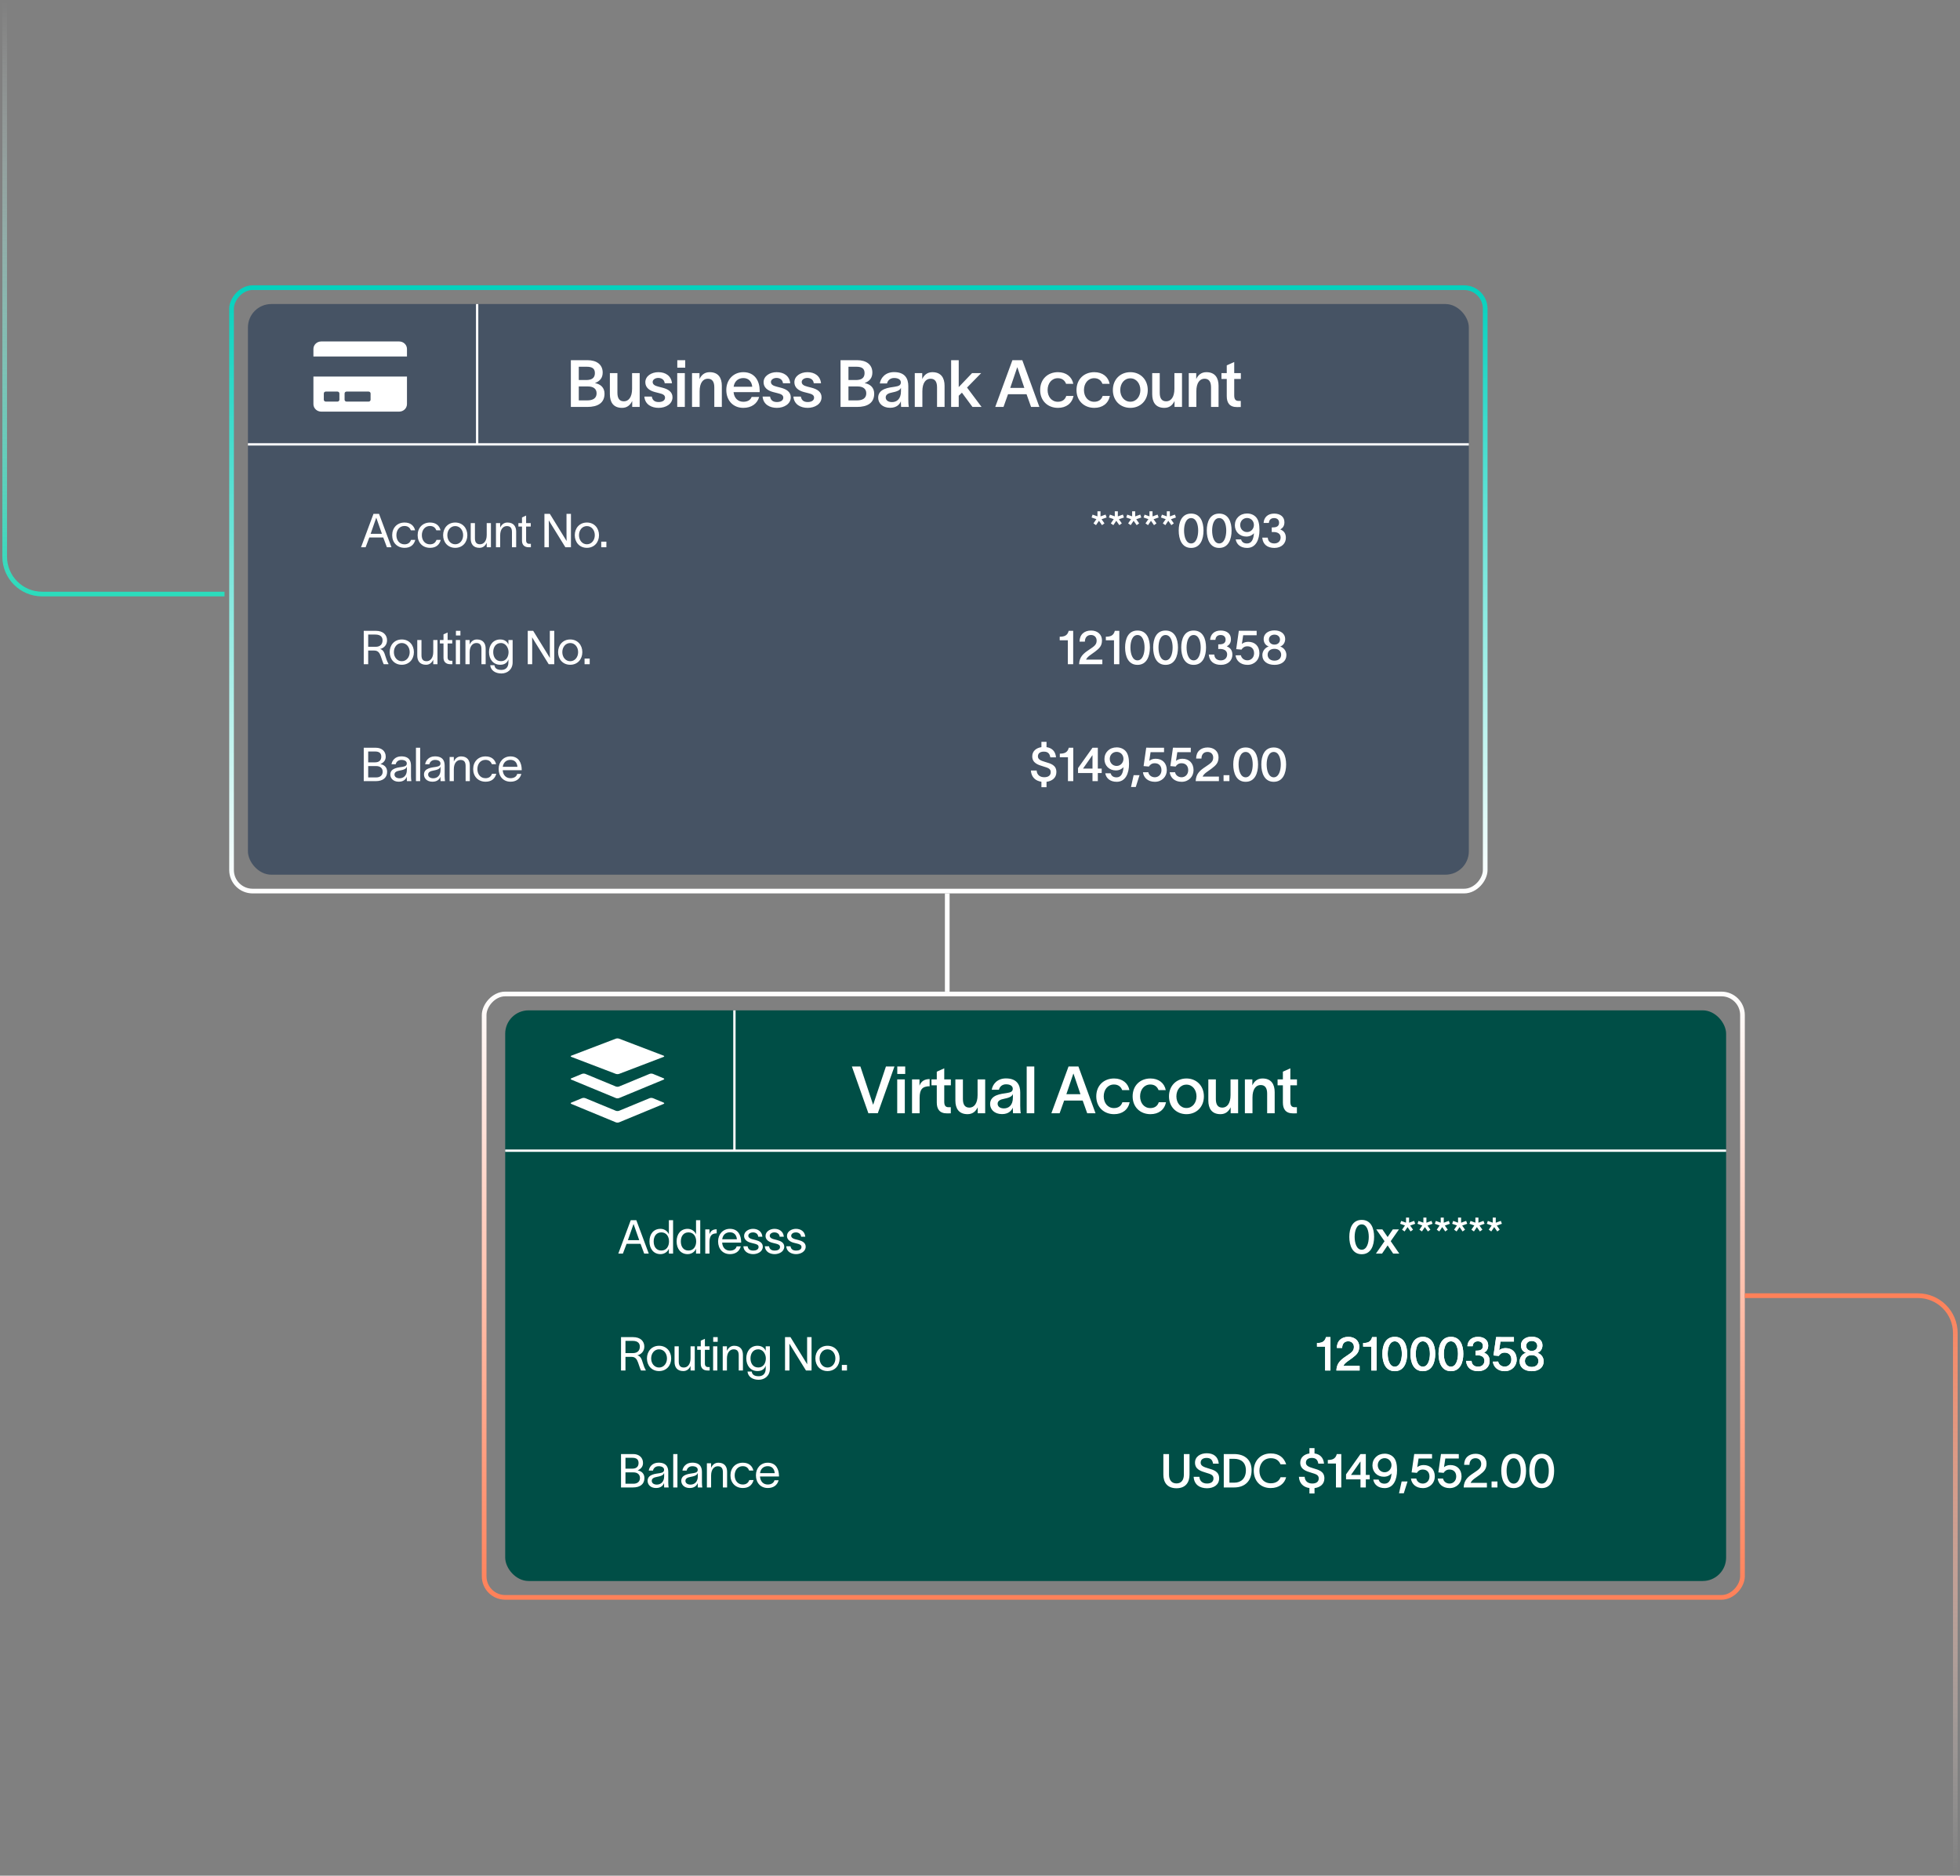 <svg width="419" height="401" viewBox="0 0 419 401" fill="none" xmlns="http://www.w3.org/2000/svg">
<rect x="0" y="0" width="419" height="401" fill="#808080" stroke="none"/>
<rect x="53" y="65" width="261" height="122" rx="5" fill="#465364"/>
<path d="M53 95L314 95" stroke="white" stroke-width="0.5"/>
<path d="M102 65V95" stroke="white" stroke-width="0.5"/>
<path d="M122.036 87V77.004H125.606C127.51 77.004 128.84 77.914 128.84 79.65C128.84 80.756 128.28 81.47 127.202 81.89V81.904C128.308 82.114 129.232 82.8 129.232 84.158C129.232 86.16 127.776 87 125.536 87H122.036ZM123.73 85.6H125.536C126.726 85.6 127.538 85.166 127.538 84.088C127.538 83.066 126.782 82.618 125.676 82.618H123.73V85.6ZM123.73 81.246H125.312C126.502 81.246 127.174 80.812 127.174 79.762C127.174 78.712 126.502 78.404 125.382 78.404H123.73V81.246ZM130.378 84.284V79.762H131.988V83.948C131.988 85.068 132.352 85.796 133.374 85.796C134.368 85.796 135.124 84.928 135.124 83.122V79.762H136.748V87H135.152V85.726C134.76 86.552 134.102 87.196 132.982 87.196C131.092 87.196 130.378 85.95 130.378 84.284ZM142.099 81.932C142.015 81.12 141.371 80.798 140.713 80.798C140.069 80.798 139.523 81.162 139.523 81.666C139.523 82.17 139.957 82.464 140.699 82.646C141.021 82.73 141.343 82.8 141.665 82.898C142.841 83.206 143.765 83.78 143.765 84.928C143.765 86.37 142.337 87.196 140.797 87.196C139.341 87.196 137.899 86.524 137.745 84.788H139.341C139.481 85.586 139.971 85.95 140.811 85.95C141.497 85.95 142.169 85.684 142.169 85.012C142.169 84.424 141.609 84.228 141.007 84.074C140.657 83.99 140.307 83.906 139.971 83.808C138.809 83.5 137.955 82.842 137.955 81.722C137.955 80.406 139.257 79.566 140.741 79.566C142.295 79.566 143.485 80.364 143.653 81.932H142.099ZM146.484 78.6H144.79V77.004H146.484V78.6ZM144.776 87V79.762H146.4V87H144.776ZM147.941 87V79.762H149.537V81.036C149.915 80.21 150.587 79.566 151.707 79.566C153.583 79.566 154.311 80.812 154.311 82.478V87H152.701V82.814C152.701 81.694 152.323 80.966 151.315 80.966C150.307 80.966 149.565 81.834 149.565 83.64V87H147.941ZM162.294 84.858C161.874 86.328 160.628 87.196 158.906 87.196C156.736 87.196 155.266 85.642 155.266 83.36C155.266 81.162 156.806 79.566 158.906 79.566C161.384 79.566 162.392 81.47 162.406 83.528C162.406 83.598 162.406 83.71 162.392 83.836H156.82C156.946 85.11 157.758 85.894 158.906 85.894C159.732 85.894 160.432 85.572 160.684 84.858H162.294ZM156.834 82.688H160.81C160.712 81.652 160.11 80.826 158.906 80.826C157.758 80.826 156.988 81.568 156.834 82.688ZM167.379 81.932C167.295 81.12 166.651 80.798 165.993 80.798C165.349 80.798 164.803 81.162 164.803 81.666C164.803 82.17 165.237 82.464 165.979 82.646C166.301 82.73 166.623 82.8 166.945 82.898C168.121 83.206 169.045 83.78 169.045 84.928C169.045 86.37 167.617 87.196 166.077 87.196C164.621 87.196 163.179 86.524 163.025 84.788H164.621C164.761 85.586 165.251 85.95 166.091 85.95C166.777 85.95 167.449 85.684 167.449 85.012C167.449 84.424 166.889 84.228 166.287 84.074C165.937 83.99 165.587 83.906 165.251 83.808C164.089 83.5 163.235 82.842 163.235 81.722C163.235 80.406 164.537 79.566 166.021 79.566C167.575 79.566 168.765 80.364 168.933 81.932H167.379ZM173.962 81.932C173.878 81.12 173.234 80.798 172.576 80.798C171.932 80.798 171.386 81.162 171.386 81.666C171.386 82.17 171.82 82.464 172.562 82.646C172.884 82.73 173.206 82.8 173.528 82.898C174.704 83.206 175.628 83.78 175.628 84.928C175.628 86.37 174.2 87.196 172.66 87.196C171.204 87.196 169.762 86.524 169.608 84.788H171.204C171.344 85.586 171.834 85.95 172.674 85.95C173.36 85.95 174.032 85.684 174.032 85.012C174.032 84.424 173.472 84.228 172.87 84.074C172.52 83.99 172.17 83.906 171.834 83.808C170.672 83.5 169.818 82.842 169.818 81.722C169.818 80.406 171.12 79.566 172.604 79.566C174.158 79.566 175.348 80.364 175.516 81.932H173.962ZM179.686 87V77.004H183.256C185.16 77.004 186.49 77.914 186.49 79.65C186.49 80.756 185.93 81.47 184.852 81.89V81.904C185.958 82.114 186.882 82.8 186.882 84.158C186.882 86.16 185.426 87 183.186 87H179.686ZM181.38 85.6H183.186C184.376 85.6 185.188 85.166 185.188 84.088C185.188 83.066 184.432 82.618 183.326 82.618H181.38V85.6ZM181.38 81.246H182.962C184.152 81.246 184.824 80.812 184.824 79.762C184.824 78.712 184.152 78.404 183.032 78.404H181.38V81.246ZM188.083 81.974C188.265 80.826 189.231 79.552 191.121 79.552C193.515 79.552 194.173 80.994 194.173 82.548V85.334C194.173 85.88 194.201 86.58 194.285 87H192.633C192.605 86.72 192.591 86.44 192.591 86.146V85.81H192.577C192.339 86.398 191.723 87.182 190.281 87.182C188.643 87.182 187.733 86.174 187.733 85.026C187.733 83.024 190.183 82.856 191.233 82.688C192.157 82.548 192.577 82.366 192.577 81.75C192.577 81.176 192.031 80.812 191.149 80.812C190.365 80.812 189.791 81.26 189.623 81.974H188.083ZM189.343 84.97C189.343 85.544 189.833 85.964 190.687 85.964C191.653 85.964 192.605 85.362 192.605 83.64V82.884C192.451 83.29 192.073 83.64 190.841 83.878C189.847 84.06 189.343 84.368 189.343 84.97ZM195.556 87V79.762H197.152V81.036C197.53 80.21 198.202 79.566 199.322 79.566C201.198 79.566 201.926 80.812 201.926 82.478V87H200.316V82.814C200.316 81.694 199.938 80.966 198.93 80.966C197.922 80.966 197.18 81.834 197.18 83.64V87H195.556ZM204.952 87H203.328V77.004H204.952V82.758L207.808 79.762H209.754L206.73 82.856L209.838 87H207.892L205.638 83.948L204.952 84.606V87ZM214.524 87H212.76L216.428 77.004H218.542L222.196 87H220.418L219.452 84.284H215.49L214.524 87ZM215.966 82.926H218.976L217.492 78.544H217.45L215.966 82.926ZM229.497 84.648C229.147 86.286 227.901 87.196 226.165 87.196C223.981 87.196 222.357 85.684 222.357 83.388C222.357 81.064 223.981 79.566 226.165 79.566C227.957 79.566 229.161 80.574 229.441 82.058H227.901C227.635 81.358 227.089 80.854 226.137 80.854C224.807 80.854 223.953 81.974 223.953 83.388C223.953 84.802 224.807 85.894 226.137 85.894C227.019 85.894 227.677 85.488 227.943 84.648H229.497ZM237.269 84.648C236.919 86.286 235.673 87.196 233.937 87.196C231.753 87.196 230.129 85.684 230.129 83.388C230.129 81.064 231.753 79.566 233.937 79.566C235.729 79.566 236.933 80.574 237.213 82.058H235.673C235.407 81.358 234.861 80.854 233.909 80.854C232.579 80.854 231.725 81.974 231.725 83.388C231.725 84.802 232.579 85.894 233.909 85.894C234.791 85.894 235.449 85.488 235.715 84.648H237.269ZM241.64 87.196C239.498 87.196 237.902 85.656 237.902 83.388C237.902 81.12 239.498 79.566 241.64 79.566C243.768 79.566 245.364 81.12 245.364 83.388C245.364 85.656 243.768 87.196 241.64 87.196ZM239.484 83.388C239.484 84.76 240.338 85.88 241.64 85.88C242.928 85.88 243.782 84.76 243.782 83.388C243.782 82.002 242.928 80.882 241.64 80.882C240.338 80.882 239.484 82.002 239.484 83.388ZM246.313 84.284V79.762H247.923V83.948C247.923 85.068 248.287 85.796 249.309 85.796C250.303 85.796 251.059 84.928 251.059 83.122V79.762H252.683V87H251.087V85.726C250.695 86.552 250.037 87.196 248.917 87.196C247.027 87.196 246.313 85.95 246.313 84.284ZM254.128 87V79.762H255.724V81.036C256.102 80.21 256.774 79.566 257.894 79.566C259.77 79.566 260.498 80.812 260.498 82.478V87H258.888V82.814C258.888 81.694 258.51 80.966 257.502 80.966C256.494 80.966 255.752 81.834 255.752 83.64V87H254.128ZM263.847 84.508C263.847 85.292 264.071 85.712 264.771 85.712H265.247V87.014L264.463 87.028C262.797 87.042 262.251 86.048 262.251 84.704V81.022H261.117V79.762H262.251V78.11L263.847 77.396V79.762H265.261V81.022H263.847V84.508Z" fill="white"/>
<rect x="0.5" y="-0.5" width="268" height="129" rx="4.5" transform="matrix(1 0 0 -1 49 190)" stroke="url(#paint0_linear_2173_657)"/>
<rect x="0.5" y="-0.5" width="269" height="129" rx="4.5" transform="matrix(1 0 0 -1 103 341)" stroke="url(#paint1_linear_2173_657)"/>
<path d="M77.76 167V159.86H80.36C81.57 159.86 82.46 160.57 82.46 161.77C82.46 162.52 82.04 163.03 81.33 163.35V163.36C82.15 163.5 82.76 164.05 82.76 164.98C82.76 166.31 81.82 167 80.3 167H77.76ZM78.71 166.2H80.46C81.25 166.2 81.81 165.75 81.81 164.98C81.81 164.22 81.25 163.78 80.46 163.78H78.71V166.2ZM78.71 162.98H80.18C81.01 162.98 81.51 162.57 81.51 161.77C81.51 160.97 81.01 160.66 80.18 160.66H78.71V162.98ZM83.69 163.39C83.8 162.64 84.43 161.7 85.78 161.7C87.68 161.7 87.86 162.93 87.86 163.73V165.95C87.86 166.34 87.9 166.75 87.94 167H86.98C86.96 166.75 86.96 166.54 86.96 166.25V166.05H86.95C86.83 166.45 86.4 167.12 85.25 167.12C84.01 167.12 83.44 166.33 83.44 165.59C83.44 164.13 85.28 164.08 86.06 163.94C86.74 163.82 86.96 163.63 86.96 163.2C86.96 162.77 86.55 162.46 85.81 162.46C85.18 162.46 84.71 162.83 84.59 163.39H83.69ZM84.33 165.59C84.33 166.08 84.78 166.39 85.41 166.39C86.2 166.39 86.98 165.88 86.98 164.6L86.97 163.88C86.87 164.22 86.65 164.52 85.53 164.72C84.78 164.85 84.33 165.07 84.33 165.59ZM88.92 159.86H89.82V167H88.92V159.86ZM90.887 163.39C90.997 162.64 91.627 161.7 92.977 161.7C94.877 161.7 95.057 162.93 95.057 163.73V165.95C95.057 166.34 95.097 166.75 95.137 167H94.177C94.157 166.75 94.157 166.54 94.157 166.25V166.05H94.147C94.027 166.45 93.597 167.12 92.447 167.12C91.207 167.12 90.637 166.33 90.637 165.59C90.637 164.13 92.477 164.08 93.257 163.94C93.937 163.82 94.157 163.63 94.157 163.2C94.157 162.77 93.747 162.46 93.007 162.46C92.377 162.46 91.907 162.83 91.787 163.39H90.887ZM91.527 165.59C91.527 166.08 91.977 166.39 92.607 166.39C93.397 166.39 94.177 165.88 94.177 164.6L94.167 163.88C94.067 164.22 93.847 164.52 92.727 164.72C91.977 164.85 91.527 165.07 91.527 165.59ZM96.117 167V161.83H97.017V162.8C97.287 162.21 97.767 161.71 98.567 161.71C99.927 161.71 100.437 162.6 100.437 163.65V167H99.537V163.74C99.537 162.83 99.147 162.47 98.447 162.47C97.687 162.47 97.017 163.11 97.017 164.46V167H96.117ZM106.094 165.42C105.804 166.5 105.054 167.12 103.804 167.12C102.194 167.12 101.154 165.98 101.154 164.42C101.154 162.86 102.194 161.71 103.804 161.71C105.124 161.71 105.834 162.44 106.054 163.38H105.154C104.964 162.91 104.614 162.45 103.774 162.45C102.724 162.45 102.054 163.31 102.054 164.42C102.054 165.52 102.724 166.37 103.774 166.37C104.524 166.37 104.954 166.03 105.184 165.42H106.094ZM111.449 165.46C111.159 166.56 110.289 167.12 109.139 167.12C107.609 167.12 106.599 166.01 106.599 164.39C106.599 162.83 107.659 161.71 109.119 161.71C110.939 161.71 111.509 163.17 111.529 164.5V164.66H107.469C107.539 165.74 108.199 166.37 109.119 166.37C109.809 166.37 110.389 166.1 110.569 165.46H111.449ZM107.479 163.94H110.619C110.539 163.04 110.039 162.45 109.119 162.45C108.189 162.45 107.599 163.05 107.479 163.94Z" fill="white"/>
<path d="M222.63 158.59H223.72V159.73C224.85 159.89 225.63 160.58 225.75 161.91H224.53C224.4 161.09 223.99 160.69 223.15 160.69C222.45 160.69 221.88 160.98 221.88 161.71C221.88 162.36 222.5 162.62 223.42 162.89C224.63 163.25 225.83 163.55 225.83 165.06C225.83 166.34 224.85 167 223.72 167.14V168.29H222.63V167.13C221.38 166.95 220.47 166.17 220.38 164.73H221.61C221.67 165.67 222.32 166.16 223.24 166.16C224.04 166.16 224.62 165.82 224.62 165.07C224.62 164.29 223.96 164.14 223.06 163.86C221.88 163.51 220.69 163.13 220.67 161.72C220.66 160.55 221.56 159.89 222.63 159.73V158.59ZM229.441 167H228.301V161.89H226.561V161.12C227.501 161.12 228.211 160.92 228.481 159.86H229.441V167ZM230.457 165.27V164.21L233.547 159.86H234.687V164.32H235.517V165.27H234.687V167H233.547V165.27H230.457ZM231.517 164.32H233.547V161.47H233.517L231.517 164.32ZM236.1 162.29C236.1 160.85 237.18 159.78 238.71 159.78C239.48 159.78 240.16 160.06 240.62 160.56C241.17 161.16 241.36 162.11 241.36 163.32C241.36 165.35 240.61 167.14 238.72 167.14C237.28 167.14 236.45 166.34 236.28 165.32H237.42C237.55 165.73 237.85 166.19 238.69 166.19C239.71 166.19 240.09 165.26 240.18 164C239.93 164.31 239.36 164.71 238.55 164.71C237.12 164.71 236.1 163.68 236.1 162.29ZM237.24 162.23C237.24 163.08 237.86 163.75 238.71 163.75C239.58 163.75 240.17 163.01 240.17 162.23C240.17 161.37 239.53 160.74 238.71 160.74C237.88 160.74 237.24 161.39 237.24 162.23ZM242.343 165.72H243.603L242.803 168.25H241.783L242.343 165.72ZM248.843 160.81H245.963L245.683 162.67C246.013 162.38 246.493 162.21 247.043 162.21C248.473 162.21 249.433 163.13 249.433 164.66C249.433 166.04 248.383 167.14 246.883 167.14C245.373 167.14 244.473 166.23 244.333 165.1L245.473 165.09C245.583 165.67 246.113 166.17 246.873 166.17C247.633 166.17 248.293 165.59 248.293 164.66C248.293 163.79 247.793 163.17 246.853 163.17C246.223 163.17 245.833 163.5 245.603 163.88L244.473 163.78L245.033 159.85L248.843 159.86V160.81ZM254.561 160.81H251.681L251.401 162.67C251.731 162.38 252.211 162.21 252.761 162.21C254.191 162.21 255.151 163.13 255.151 164.66C255.151 166.04 254.101 167.14 252.601 167.14C251.091 167.14 250.191 166.23 250.051 165.1L251.191 165.09C251.301 165.67 251.831 166.17 252.591 166.17C253.351 166.17 254.011 165.59 254.011 164.66C254.011 163.79 253.511 163.17 252.571 163.17C251.941 163.17 251.551 163.5 251.321 163.88L250.191 163.78L250.751 159.85L254.561 159.86V160.81ZM255.703 162.17C255.703 160.67 256.703 159.8 258.163 159.8C259.523 159.8 260.493 160.63 260.493 161.89C260.493 163.1 259.933 163.61 259.033 164.3C258.233 164.92 257.403 165.32 257.093 166.02H260.573V167H255.603C255.663 165.42 256.543 164.7 257.673 163.95C258.853 163.16 259.353 162.83 259.353 161.95C259.353 161.3 258.923 160.75 258.133 160.75C257.293 160.75 256.843 161.34 256.843 162.17H255.703ZM261.568 165.72H262.818V167H261.568V165.72ZM266.29 166.18C267.37 166.18 267.8 164.76 267.8 163.43C267.8 162.1 267.37 160.76 266.29 160.76C265.21 160.76 264.78 162.1 264.78 163.43C264.78 164.76 265.21 166.18 266.29 166.18ZM263.64 163.43C263.64 161.59 264.3 159.8 266.29 159.8C268.28 159.8 268.94 161.59 268.94 163.43C268.94 165.27 268.28 167.14 266.29 167.14C264.3 167.14 263.64 165.27 263.64 163.43ZM272.291 166.18C273.371 166.18 273.801 164.76 273.801 163.43C273.801 162.1 273.371 160.76 272.291 160.76C271.211 160.76 270.781 162.1 270.781 163.43C270.781 164.76 271.211 166.18 272.291 166.18ZM269.641 163.43C269.641 161.59 270.301 159.8 272.291 159.8C274.281 159.8 274.941 161.59 274.941 163.43C274.941 165.27 274.281 167.14 272.291 167.14C270.301 167.14 269.641 165.27 269.641 163.43Z" fill="white"/>
<path d="M77.76 142V134.86H80.32C81.95 134.86 82.74 135.77 82.74 136.89C82.74 137.91 82.05 138.56 81.25 138.75C81.94 138.93 82.15 139.47 82.42 140.37C82.62 141.03 82.77 141.43 83.04 141.9V142H82.03C81.79 141.51 81.61 140.85 81.4 140.29C81.15 139.62 80.86 139.08 80 139.08H78.71V142H77.76ZM78.71 138.28H80.28C81.29 138.28 81.78 137.73 81.78 136.89C81.78 136.25 81.43 135.66 80.22 135.66H78.71V138.28ZM85.892 142.12C84.322 142.12 83.302 140.94 83.302 139.42C83.302 137.9 84.322 136.71 85.892 136.71C87.462 136.71 88.482 137.9 88.482 139.42C88.482 140.94 87.462 142.12 85.892 142.12ZM84.202 139.42C84.202 140.48 84.882 141.36 85.892 141.36C86.902 141.36 87.582 140.48 87.582 139.42C87.582 138.35 86.902 137.47 85.892 137.47C84.882 137.47 84.202 138.35 84.202 139.42ZM89.202 140.18V136.83H90.102V140.09C90.102 141 90.492 141.36 91.192 141.36C91.952 141.36 92.622 140.72 92.622 139.37V136.83H93.522V142H92.622V141.03C92.352 141.62 91.872 142.12 91.072 142.12C89.712 142.12 89.202 141.23 89.202 140.18ZM95.689 140.55C95.689 141.01 95.949 141.26 96.349 141.26H96.709V142H96.259C95.259 142 94.809 141.41 94.809 140.61V137.57H94.039V136.83H94.809V135.62L95.689 135.22V136.83H96.679V137.57H95.689V140.55ZM98.425 135.86H97.466V134.86H98.425V135.86ZM97.445 142V136.83H98.346V142H97.445ZM99.501 142V136.83H100.401V137.8C100.671 137.21 101.151 136.71 101.951 136.71C103.311 136.71 103.821 137.6 103.821 138.65V142H102.921V138.74C102.921 137.83 102.531 137.47 101.831 137.47C101.071 137.47 100.401 138.11 100.401 139.46V142H99.501ZM108.688 136.83H109.588V141.6C109.588 143.13 108.468 143.98 107.188 143.98C105.908 143.98 104.908 143.34 104.798 142.22H105.698C105.798 142.96 106.368 143.22 107.188 143.22C108.008 143.22 108.688 142.77 108.688 141.6V140.98H108.678C108.458 141.62 107.948 142.12 106.938 142.12C105.458 142.12 104.538 140.95 104.538 139.4C104.538 137.86 105.458 136.71 106.938 136.71C107.948 136.71 108.488 137.28 108.678 137.79H108.688V136.83ZM105.438 139.4C105.438 140.42 105.948 141.35 107.078 141.35C108.348 141.35 108.718 140.22 108.718 139.4C108.718 138.59 108.188 137.47 107.078 137.47C105.978 137.47 105.438 138.39 105.438 139.4ZM112.82 134.86H113.98L116.76 139.37C117.03 139.8 117.29 140.24 117.56 140.67C117.56 140.18 117.54 139.74 117.54 139.25V134.86H118.49V142H117.3L114.53 137.52C114.26 137.1 114.02 136.67 113.75 136.25C113.75 136.75 113.77 137.22 113.77 137.72V142H112.82V134.86ZM121.899 142.12C120.329 142.12 119.309 140.94 119.309 139.42C119.309 137.9 120.329 136.71 121.899 136.71C123.469 136.71 124.489 137.9 124.489 139.42C124.489 140.94 123.469 142.12 121.899 142.12ZM120.209 139.42C120.209 140.48 120.889 141.36 121.899 141.36C122.909 141.36 123.589 140.48 123.589 139.42C123.589 138.35 122.909 137.47 121.899 137.47C120.889 137.47 120.209 138.35 120.209 139.42ZM124.965 140.8H126.065V142H124.965V140.8Z" fill="white"/>
<path d="M229.42 142H228.28V136.89H226.54V136.12C227.48 136.12 228.19 135.92 228.46 134.86H229.42V142ZM230.784 137.17C230.784 135.67 231.784 134.8 233.244 134.8C234.604 134.8 235.574 135.63 235.574 136.89C235.574 138.1 235.014 138.61 234.114 139.3C233.314 139.92 232.484 140.32 232.174 141.02H235.654V142H230.684C230.744 140.42 231.624 139.7 232.754 138.95C233.934 138.16 234.434 137.83 234.434 136.95C234.434 136.3 234.004 135.75 233.214 135.75C232.374 135.75 231.924 136.34 231.924 137.17H230.784ZM239.284 142H238.144V136.89H236.404V136.12C237.344 136.12 238.054 135.92 238.324 134.86H239.284V142ZM243.168 141.18C244.248 141.18 244.678 139.76 244.678 138.43C244.678 137.1 244.248 135.76 243.168 135.76C242.088 135.76 241.658 137.1 241.658 138.43C241.658 139.76 242.088 141.18 243.168 141.18ZM240.518 138.43C240.518 136.59 241.178 134.8 243.168 134.8C245.158 134.8 245.818 136.59 245.818 138.43C245.818 140.27 245.158 142.14 243.168 142.14C241.178 142.14 240.518 140.27 240.518 138.43ZM249.169 141.18C250.249 141.18 250.679 139.76 250.679 138.43C250.679 137.1 250.249 135.76 249.169 135.76C248.089 135.76 247.659 137.1 247.659 138.43C247.659 139.76 248.089 141.18 249.169 141.18ZM246.519 138.43C246.519 136.59 247.179 134.8 249.169 134.8C251.159 134.8 251.819 136.59 251.819 138.43C251.819 140.27 251.159 142.14 249.169 142.14C247.179 142.14 246.519 140.27 246.519 138.43ZM255.17 141.18C256.25 141.18 256.68 139.76 256.68 138.43C256.68 137.1 256.25 135.76 255.17 135.76C254.09 135.76 253.66 137.1 253.66 138.43C253.66 139.76 254.09 141.18 255.17 141.18ZM252.52 138.43C252.52 136.59 253.18 134.8 255.17 134.8C257.16 134.8 257.82 136.59 257.82 138.43C257.82 140.27 257.16 142.14 255.17 142.14C253.18 142.14 252.52 140.27 252.52 138.43ZM258.693 136.8C258.763 135.61 259.583 134.8 260.953 134.8C262.293 134.8 263.143 135.51 263.143 136.65C263.143 137.44 262.793 137.88 262.263 138.19C263.033 138.49 263.453 139.05 263.453 139.97C263.463 141.13 262.573 142.14 261.003 142.14C259.493 142.14 258.563 141.38 258.423 140.05L258.413 139.94H259.583L259.593 140.02C259.663 140.79 260.213 141.18 260.983 141.18C261.813 141.18 262.333 140.65 262.333 139.9C262.333 139.11 261.683 138.74 260.823 138.74C260.713 138.74 260.543 138.74 260.433 138.75V137.76C260.613 137.76 260.753 137.75 260.923 137.74C261.573 137.7 262.003 137.41 262.003 136.76C262.003 136.12 261.593 135.76 260.933 135.76C260.273 135.76 259.923 136.13 259.843 136.65L259.823 136.8H258.693ZM268.642 135.81H265.762L265.482 137.67C265.812 137.38 266.292 137.21 266.842 137.21C268.272 137.21 269.232 138.13 269.232 139.66C269.232 141.04 268.182 142.14 266.682 142.14C265.172 142.14 264.272 141.23 264.132 140.1L265.272 140.09C265.382 140.67 265.912 141.17 266.672 141.17C267.432 141.17 268.092 140.59 268.092 139.66C268.092 138.79 267.592 138.17 266.652 138.17C266.022 138.17 265.632 138.5 265.402 138.88L264.272 138.78L264.832 134.85L268.642 134.86V135.81ZM272.45 134.77C273.85 134.77 274.74 135.55 274.74 136.6C274.74 137.42 274.29 138.01 273.67 138.22C274.32 138.41 275 139.07 275 140.04C275 141.34 273.98 142.14 272.46 142.14C270.88 142.14 269.85 141.34 269.86 140.04C269.87 139.07 270.58 138.39 271.23 138.21C270.56 137.98 270.14 137.43 270.14 136.6C270.14 135.55 271.04 134.77 272.45 134.77ZM270.99 139.97C270.99 140.65 271.48 141.24 272.45 141.24C273.4 141.24 273.88 140.66 273.88 139.97C273.88 139.3 273.4 138.71 272.45 138.71C271.48 138.71 270.99 139.3 270.99 139.97ZM271.26 136.74C271.26 137.31 271.7 137.81 272.45 137.81C273.2 137.81 273.63 137.32 273.63 136.74C273.63 136.17 273.2 135.68 272.45 135.68C271.69 135.68 271.26 136.17 271.26 136.74Z" fill="white"/>
<path d="M78.16 117H77.18L79.84 109.86H81.03L83.69 117H82.71L81.93 114.91H78.95L78.16 117ZM79.23 114.13H81.65L80.45 110.71H80.42L79.23 114.13ZM88.779 115.42C88.489 116.5 87.739 117.12 86.489 117.12C84.879 117.12 83.839 115.98 83.839 114.42C83.839 112.86 84.879 111.71 86.489 111.71C87.809 111.71 88.519 112.44 88.739 113.38H87.839C87.649 112.91 87.299 112.45 86.459 112.45C85.409 112.45 84.739 113.31 84.739 114.42C84.739 115.52 85.409 116.37 86.459 116.37C87.209 116.37 87.639 116.03 87.869 115.42H88.779ZM94.223 115.42C93.933 116.5 93.183 117.12 91.933 117.12C90.323 117.12 89.283 115.98 89.283 114.42C89.283 112.86 90.323 111.71 91.933 111.71C93.253 111.71 93.963 112.44 94.183 113.38H93.283C93.093 112.91 92.743 112.45 91.903 112.45C90.853 112.45 90.183 113.31 90.183 114.42C90.183 115.52 90.853 116.37 91.903 116.37C92.653 116.37 93.083 116.03 93.313 115.42H94.223ZM97.318 117.12C95.748 117.12 94.728 115.94 94.728 114.42C94.728 112.9 95.748 111.71 97.318 111.71C98.888 111.71 99.908 112.9 99.908 114.42C99.908 115.94 98.888 117.12 97.318 117.12ZM95.628 114.42C95.628 115.48 96.308 116.36 97.318 116.36C98.328 116.36 99.008 115.48 99.008 114.42C99.008 113.35 98.328 112.47 97.318 112.47C96.308 112.47 95.628 113.35 95.628 114.42ZM100.628 115.18V111.83H101.528V115.09C101.528 116 101.918 116.36 102.618 116.36C103.378 116.36 104.048 115.72 104.048 114.37V111.83H104.948V117H104.048V116.03C103.778 116.62 103.298 117.12 102.498 117.12C101.138 117.12 100.628 116.23 100.628 115.18ZM106.025 117V111.83H106.925V112.8C107.195 112.21 107.675 111.71 108.475 111.71C109.835 111.71 110.345 112.6 110.345 113.65V117H109.445V113.74C109.445 112.83 109.055 112.47 108.355 112.47C107.595 112.47 106.925 113.11 106.925 114.46V117H106.025ZM112.471 115.55C112.471 116.01 112.731 116.26 113.131 116.26H113.491V117H113.041C112.041 117 111.591 116.41 111.591 115.61V112.57H110.821V111.83H111.591V110.62L112.471 110.22V111.83H113.461V112.57H112.471V115.55ZM116.385 109.86H117.545L120.325 114.37C120.595 114.8 120.855 115.24 121.125 115.67C121.125 115.18 121.105 114.74 121.105 114.25V109.86H122.055V117H120.865L118.095 112.52C117.825 112.1 117.585 111.67 117.315 111.25C117.315 111.75 117.335 112.22 117.335 112.72V117H116.385V109.86ZM125.464 117.12C123.894 117.12 122.874 115.94 122.874 114.42C122.874 112.9 123.894 111.71 125.464 111.71C127.034 111.71 128.054 112.9 128.054 114.42C128.054 115.94 127.034 117.12 125.464 117.12ZM123.774 114.42C123.774 115.48 124.454 116.36 125.464 116.36C126.474 116.36 127.154 115.48 127.154 114.42C127.154 113.35 126.474 112.47 125.464 112.47C124.454 112.47 123.774 113.35 123.774 114.42ZM128.53 115.8H129.63V117H128.53V115.8Z" fill="white"/>
<path d="M233.35 110.63L233.57 110.02L234.61 110.39V109.31H235.26V110.4L236.34 110.01L236.57 110.63L235.49 111.01L236.11 111.89L235.58 112.27L234.93 111.34L234.3 112.27L233.76 111.89L234.38 110.99L233.35 110.63ZM237.056 110.63L237.276 110.02L238.316 110.39V109.31H238.966V110.4L240.046 110.01L240.276 110.63L239.196 111.01L239.816 111.89L239.286 112.27L238.636 111.34L238.006 112.27L237.466 111.89L238.086 110.99L237.056 110.63ZM240.762 110.63L240.982 110.02L242.023 110.39V109.31H242.673V110.4L243.753 110.01L243.983 110.63L242.903 111.01L243.523 111.89L242.993 112.27L242.342 111.34L241.713 112.27L241.172 111.89L241.793 110.99L240.762 110.63ZM244.469 110.63L244.689 110.02L245.729 110.39V109.31H246.379V110.4L247.459 110.01L247.689 110.63L246.609 111.01L247.229 111.89L246.699 112.27L246.049 111.34L245.419 112.27L244.879 111.89L245.499 110.99L244.469 110.63ZM248.175 110.63L248.395 110.02L249.435 110.39V109.31H250.085V110.4L251.165 110.01L251.395 110.63L250.315 111.01L250.935 111.89L250.405 112.27L249.755 111.34L249.125 112.27L248.585 111.89L249.205 110.99L248.175 110.63ZM254.631 116.18C255.711 116.18 256.141 114.76 256.141 113.43C256.141 112.1 255.711 110.76 254.631 110.76C253.551 110.76 253.121 112.1 253.121 113.43C253.121 114.76 253.551 116.18 254.631 116.18ZM251.981 113.43C251.981 111.59 252.641 109.8 254.631 109.8C256.621 109.8 257.281 111.59 257.281 113.43C257.281 115.27 256.621 117.14 254.631 117.14C252.641 117.14 251.981 115.27 251.981 113.43ZM260.632 116.18C261.712 116.18 262.142 114.76 262.142 113.43C262.142 112.1 261.712 110.76 260.632 110.76C259.552 110.76 259.122 112.1 259.122 113.43C259.122 114.76 259.552 116.18 260.632 116.18ZM257.982 113.43C257.982 111.59 258.642 109.8 260.632 109.8C262.622 109.8 263.282 111.59 263.282 113.43C263.282 115.27 262.622 117.14 260.632 117.14C258.642 117.14 257.982 115.27 257.982 113.43ZM263.984 112.29C263.984 110.85 265.064 109.78 266.594 109.78C267.364 109.78 268.044 110.06 268.504 110.56C269.054 111.16 269.244 112.11 269.244 113.32C269.244 115.35 268.494 117.14 266.604 117.14C265.164 117.14 264.334 116.34 264.164 115.32H265.304C265.434 115.73 265.734 116.19 266.574 116.19C267.594 116.19 267.974 115.26 268.064 114C267.814 114.31 267.244 114.71 266.434 114.71C265.004 114.71 263.984 113.68 263.984 112.29ZM265.124 112.23C265.124 113.08 265.744 113.75 266.594 113.75C267.464 113.75 268.054 113.01 268.054 112.23C268.054 111.37 267.414 110.74 266.594 110.74C265.764 110.74 265.124 111.39 265.124 112.23ZM270.127 111.8C270.197 110.61 271.017 109.8 272.387 109.8C273.727 109.8 274.577 110.51 274.577 111.65C274.577 112.44 274.227 112.88 273.697 113.19C274.467 113.49 274.887 114.05 274.887 114.97C274.897 116.13 274.007 117.14 272.437 117.14C270.927 117.14 269.997 116.38 269.857 115.05L269.847 114.94H271.017L271.027 115.02C271.097 115.79 271.647 116.18 272.417 116.18C273.247 116.18 273.767 115.65 273.767 114.9C273.767 114.11 273.117 113.74 272.257 113.74C272.147 113.74 271.977 113.74 271.867 113.75V112.76C272.047 112.76 272.187 112.75 272.357 112.74C273.007 112.7 273.437 112.41 273.437 111.76C273.437 111.12 273.027 110.76 272.367 110.76C271.707 110.76 271.357 111.13 271.277 111.65L271.257 111.8H270.127Z" fill="white"/>
<rect x="108" y="216" width="261" height="122" rx="5" fill="#004E46"/>
<path d="M108 246L369 246" stroke="white" stroke-width="0.5"/>
<path d="M157 216V246" stroke="white" stroke-width="0.5"/>
<path d="M182.112 228.004H183.932L186.634 236.138H186.676L189.392 228.004H191.212L187.656 237.986L185.64 238L182.112 228.004ZM193.511 229.6H191.817V228.004H193.511V229.6ZM191.803 238V230.762H193.427V238H191.803ZM196.564 230.762V232.106C196.942 231.098 197.698 230.706 198.734 230.692V232.232C198.65 232.232 198.23 232.232 198.006 232.302C197.292 232.442 196.592 232.82 196.592 234.696V238H194.968V230.762H196.564ZM201.857 235.508C201.857 236.292 202.081 236.712 202.781 236.712H203.257V238.014L202.473 238.028C200.807 238.042 200.261 237.048 200.261 235.704V232.022H199.127V230.762H200.261V229.11L201.857 228.396V230.762H203.271V232.022H201.857V235.508ZM204.237 235.284V230.762H205.847V234.948C205.847 236.068 206.211 236.796 207.233 236.796C208.227 236.796 208.983 235.928 208.983 234.122V230.762H210.607V238H209.011V236.726C208.619 237.552 207.961 238.196 206.841 238.196C204.951 238.196 204.237 236.95 204.237 235.284ZM212.01 232.974C212.192 231.826 213.158 230.552 215.048 230.552C217.442 230.552 218.1 231.994 218.1 233.548V236.334C218.1 236.88 218.128 237.58 218.212 238H216.56C216.532 237.72 216.518 237.44 216.518 237.146V236.81H216.504C216.266 237.398 215.65 238.182 214.208 238.182C212.57 238.182 211.66 237.174 211.66 236.026C211.66 234.024 214.11 233.856 215.16 233.688C216.084 233.548 216.504 233.366 216.504 232.75C216.504 232.176 215.958 231.812 215.076 231.812C214.292 231.812 213.718 232.26 213.55 232.974H212.01ZM213.27 235.97C213.27 236.544 213.76 236.964 214.614 236.964C215.58 236.964 216.532 236.362 216.532 234.64V233.884C216.378 234.29 216 234.64 214.768 234.878C213.774 235.06 213.27 235.368 213.27 235.97ZM219.483 228.004H221.107V238H219.483V228.004ZM226.523 238H224.759L228.427 228.004H230.541L234.195 238H232.417L231.451 235.284H227.489L226.523 238ZM227.965 233.926H230.975L229.491 229.544H229.449L227.965 233.926ZM241.495 235.648C241.145 237.286 239.899 238.196 238.163 238.196C235.979 238.196 234.355 236.684 234.355 234.388C234.355 232.064 235.979 230.566 238.163 230.566C239.955 230.566 241.159 231.574 241.439 233.058H239.899C239.633 232.358 239.087 231.854 238.135 231.854C236.805 231.854 235.951 232.974 235.951 234.388C235.951 235.802 236.805 236.894 238.135 236.894C239.017 236.894 239.675 236.488 239.941 235.648H241.495ZM249.268 235.648C248.918 237.286 247.672 238.196 245.936 238.196C243.752 238.196 242.128 236.684 242.128 234.388C242.128 232.064 243.752 230.566 245.936 230.566C247.728 230.566 248.932 231.574 249.212 233.058H247.672C247.406 232.358 246.86 231.854 245.908 231.854C244.578 231.854 243.724 232.974 243.724 234.388C243.724 235.802 244.578 236.894 245.908 236.894C246.79 236.894 247.448 236.488 247.714 235.648H249.268ZM253.639 238.196C251.497 238.196 249.901 236.656 249.901 234.388C249.901 232.12 251.497 230.566 253.639 230.566C255.767 230.566 257.363 232.12 257.363 234.388C257.363 236.656 255.767 238.196 253.639 238.196ZM251.483 234.388C251.483 235.76 252.337 236.88 253.639 236.88C254.927 236.88 255.781 235.76 255.781 234.388C255.781 233.002 254.927 231.882 253.639 231.882C252.337 231.882 251.483 233.002 251.483 234.388ZM258.311 235.284V230.762H259.921V234.948C259.921 236.068 260.285 236.796 261.307 236.796C262.301 236.796 263.057 235.928 263.057 234.122V230.762H264.681V238H263.085V236.726C262.693 237.552 262.035 238.196 260.915 238.196C259.025 238.196 258.311 236.95 258.311 235.284ZM266.126 238V230.762H267.722V232.036C268.1 231.21 268.772 230.566 269.892 230.566C271.768 230.566 272.496 231.812 272.496 233.478V238H270.886V233.814C270.886 232.694 270.508 231.966 269.5 231.966C268.492 231.966 267.75 232.834 267.75 234.64V238H266.126ZM275.845 235.508C275.845 236.292 276.069 236.712 276.769 236.712H277.245V238.014L276.461 238.028C274.795 238.042 274.249 237.048 274.249 235.704V232.022H273.115V230.762H274.249V229.11L275.845 228.396V230.762H277.259V232.022H275.845V235.508Z" fill="white"/>
<path d="M132.76 318V310.86H135.36C136.57 310.86 137.46 311.57 137.46 312.77C137.46 313.52 137.04 314.03 136.33 314.35V314.36C137.15 314.5 137.76 315.05 137.76 315.98C137.76 317.31 136.82 318 135.3 318H132.76ZM133.71 317.2H135.46C136.25 317.2 136.81 316.75 136.81 315.98C136.81 315.22 136.25 314.78 135.46 314.78H133.71V317.2ZM133.71 313.98H135.18C136.01 313.98 136.51 313.57 136.51 312.77C136.51 311.97 136.01 311.66 135.18 311.66H133.71V313.98ZM138.69 314.39C138.8 313.64 139.43 312.7 140.78 312.7C142.68 312.7 142.86 313.93 142.86 314.73V316.95C142.86 317.34 142.9 317.75 142.94 318H141.98C141.96 317.75 141.96 317.54 141.96 317.25V317.05H141.95C141.83 317.45 141.4 318.12 140.25 318.12C139.01 318.12 138.44 317.33 138.44 316.59C138.44 315.13 140.28 315.08 141.06 314.94C141.74 314.82 141.96 314.63 141.96 314.2C141.96 313.77 141.55 313.46 140.81 313.46C140.18 313.46 139.71 313.83 139.59 314.39H138.69ZM139.33 316.59C139.33 317.08 139.78 317.39 140.41 317.39C141.2 317.39 141.98 316.88 141.98 315.6L141.97 314.88C141.87 315.22 141.65 315.52 140.53 315.72C139.78 315.85 139.33 316.07 139.33 316.59ZM143.92 310.86H144.82V318H143.92V310.86ZM145.887 314.39C145.997 313.64 146.627 312.7 147.977 312.7C149.877 312.7 150.057 313.93 150.057 314.73V316.95C150.057 317.34 150.097 317.75 150.137 318H149.177C149.157 317.75 149.157 317.54 149.157 317.25V317.05H149.147C149.027 317.45 148.597 318.12 147.447 318.12C146.207 318.12 145.637 317.33 145.637 316.59C145.637 315.13 147.477 315.08 148.257 314.94C148.937 314.82 149.157 314.63 149.157 314.2C149.157 313.77 148.747 313.46 148.007 313.46C147.377 313.46 146.907 313.83 146.787 314.39H145.887ZM146.527 316.59C146.527 317.08 146.977 317.39 147.607 317.39C148.397 317.39 149.177 316.88 149.177 315.6L149.167 314.88C149.067 315.22 148.847 315.52 147.727 315.72C146.977 315.85 146.527 316.07 146.527 316.59ZM151.117 318V312.83H152.017V313.8C152.287 313.21 152.767 312.71 153.567 312.71C154.927 312.71 155.437 313.6 155.437 314.65V318H154.537V314.74C154.537 313.83 154.147 313.47 153.447 313.47C152.687 313.47 152.017 314.11 152.017 315.46V318H151.117ZM161.094 316.42C160.804 317.5 160.054 318.12 158.804 318.12C157.194 318.12 156.154 316.98 156.154 315.42C156.154 313.86 157.194 312.71 158.804 312.71C160.124 312.71 160.834 313.44 161.054 314.38H160.154C159.964 313.91 159.614 313.45 158.774 313.45C157.724 313.45 157.054 314.31 157.054 315.42C157.054 316.52 157.724 317.37 158.774 317.37C159.524 317.37 159.954 317.03 160.184 316.42H161.094ZM166.449 316.46C166.159 317.56 165.289 318.12 164.139 318.12C162.609 318.12 161.599 317.01 161.599 315.39C161.599 313.83 162.659 312.71 164.119 312.71C165.939 312.71 166.509 314.17 166.529 315.5V315.66H162.469C162.539 316.74 163.199 317.37 164.119 317.37C164.809 317.37 165.389 317.1 165.569 316.46H166.449ZM162.479 314.94H165.619C165.539 314.04 165.039 313.45 164.119 313.45C163.189 313.45 162.599 314.05 162.479 314.94Z" fill="white"/>
<path d="M254.29 315.27C254.29 316.89 253.47 318.17 251.51 318.17C249.54 318.17 248.7 316.93 248.7 315.27V310.86H249.91V315.27C249.91 316.31 250.39 317.14 251.51 317.14C252.61 317.14 253.08 316.31 253.08 315.27V310.86H254.29V315.27ZM256.402 315.73C256.462 316.67 257.112 317.16 258.032 317.16C258.832 317.16 259.412 316.82 259.412 316.07C259.412 315.29 258.752 315.14 257.852 314.86C256.672 314.51 255.482 314.13 255.462 312.72C255.452 311.36 256.672 310.69 257.962 310.69C259.392 310.69 260.402 311.37 260.542 312.91H259.322C259.192 312.09 258.782 311.69 257.942 311.69C257.242 311.69 256.672 311.98 256.672 312.71C256.672 313.36 257.292 313.62 258.212 313.89C259.422 314.25 260.622 314.55 260.622 316.06C260.622 317.52 259.352 318.17 258.032 318.17C256.472 318.17 255.272 317.4 255.172 315.73H256.402ZM263.801 310.86C266.221 310.86 267.561 312.2 267.561 314.33C267.561 316.5 266.221 318 263.841 318H261.611V310.86H263.801ZM262.821 316.98H263.851C265.291 316.98 266.341 316.09 266.341 314.33C266.341 312.66 265.291 311.88 263.831 311.88H262.821V316.98ZM274.944 315.81C274.624 317.14 273.444 318.13 271.644 318.13C269.414 318.13 268.024 316.55 268.024 314.43C268.024 312.33 269.424 310.73 271.664 310.73C273.454 310.73 274.504 311.66 274.954 313.05H273.744C273.374 312.19 272.714 311.75 271.664 311.75C270.144 311.75 269.234 312.94 269.234 314.43C269.234 315.92 270.134 317.11 271.664 317.11C272.784 317.11 273.464 316.59 273.754 315.81H274.944ZM279.923 309.59H281.013V310.73C282.143 310.89 282.923 311.58 283.043 312.91H281.823C281.693 312.09 281.283 311.69 280.443 311.69C279.743 311.69 279.173 311.98 279.173 312.71C279.173 313.36 279.793 313.62 280.713 313.89C281.923 314.25 283.123 314.55 283.123 316.06C283.123 317.34 282.143 318 281.013 318.14V319.29H279.923V318.13C278.673 317.95 277.763 317.17 277.673 315.73H278.903C278.963 316.67 279.613 317.16 280.533 317.16C281.333 317.16 281.913 316.82 281.913 316.07C281.913 315.29 281.253 315.14 280.353 314.86C279.173 314.51 277.983 314.13 277.963 312.72C277.953 311.55 278.853 310.89 279.923 310.73V309.59ZM286.734 318H285.594V312.89H283.854V312.12C284.794 312.12 285.504 311.92 285.774 310.86H286.734V318ZM287.75 316.27V315.21L290.84 310.86H291.98V315.32H292.81V316.27H291.98V318H290.84V316.27H287.75ZM288.81 315.32H290.84V312.47H290.81L288.81 315.32ZM293.393 313.29C293.393 311.85 294.473 310.78 296.003 310.78C296.773 310.78 297.453 311.06 297.913 311.56C298.463 312.16 298.653 313.11 298.653 314.32C298.653 316.35 297.903 318.14 296.013 318.14C294.573 318.14 293.743 317.34 293.573 316.32H294.713C294.843 316.73 295.143 317.19 295.983 317.19C297.003 317.19 297.383 316.26 297.473 315C297.223 315.31 296.653 315.71 295.843 315.71C294.413 315.71 293.393 314.68 293.393 313.29ZM294.533 313.23C294.533 314.08 295.153 314.75 296.003 314.75C296.873 314.75 297.463 314.01 297.463 313.23C297.463 312.37 296.823 311.74 296.003 311.74C295.173 311.74 294.533 312.39 294.533 313.23ZM299.636 316.72H300.896L300.096 319.25H299.076L299.636 316.72ZM306.136 311.81H303.256L302.976 313.67C303.306 313.38 303.786 313.21 304.336 313.21C305.766 313.21 306.726 314.13 306.726 315.66C306.726 317.04 305.676 318.14 304.176 318.14C302.666 318.14 301.766 317.23 301.626 316.1L302.766 316.09C302.876 316.67 303.406 317.17 304.166 317.17C304.926 317.17 305.586 316.59 305.586 315.66C305.586 314.79 305.086 314.17 304.146 314.17C303.516 314.17 303.126 314.5 302.896 314.88L301.766 314.78L302.326 310.85L306.136 310.86V311.81ZM311.854 311.81H308.974L308.694 313.67C309.024 313.38 309.504 313.21 310.054 313.21C311.484 313.21 312.444 314.13 312.444 315.66C312.444 317.04 311.394 318.14 309.894 318.14C308.384 318.14 307.484 317.23 307.344 316.1L308.484 316.09C308.594 316.67 309.124 317.17 309.884 317.17C310.644 317.17 311.304 316.59 311.304 315.66C311.304 314.79 310.804 314.17 309.864 314.17C309.234 314.17 308.844 314.5 308.614 314.88L307.484 314.78L308.044 310.85L311.854 310.86V311.81ZM312.996 313.17C312.996 311.67 313.996 310.8 315.456 310.8C316.816 310.8 317.786 311.63 317.786 312.89C317.786 314.1 317.226 314.61 316.326 315.3C315.526 315.92 314.696 316.32 314.386 317.02H317.866V318H312.896C312.956 316.42 313.836 315.7 314.966 314.95C316.146 314.16 316.646 313.83 316.646 312.95C316.646 312.3 316.216 311.75 315.426 311.75C314.586 311.75 314.136 312.34 314.136 313.17H312.996ZM318.861 316.72H320.111V318H318.861V316.72ZM323.583 317.18C324.663 317.18 325.093 315.76 325.093 314.43C325.093 313.1 324.663 311.76 323.583 311.76C322.503 311.76 322.073 313.1 322.073 314.43C322.073 315.76 322.503 317.18 323.583 317.18ZM320.933 314.43C320.933 312.59 321.593 310.8 323.583 310.8C325.573 310.8 326.233 312.59 326.233 314.43C326.233 316.27 325.573 318.14 323.583 318.14C321.593 318.14 320.933 316.27 320.933 314.43ZM329.584 317.18C330.664 317.18 331.094 315.76 331.094 314.43C331.094 313.1 330.664 311.76 329.584 311.76C328.504 311.76 328.074 313.1 328.074 314.43C328.074 315.76 328.504 317.18 329.584 317.18ZM326.934 314.43C326.934 312.59 327.594 310.8 329.584 310.8C331.574 310.8 332.234 312.59 332.234 314.43C332.234 316.27 331.574 318.14 329.584 318.14C327.594 318.14 326.934 316.27 326.934 314.43Z" fill="white"/>
<path d="M132.76 293V285.86H135.32C136.95 285.86 137.74 286.77 137.74 287.89C137.74 288.91 137.05 289.56 136.25 289.75C136.94 289.93 137.15 290.47 137.42 291.37C137.62 292.03 137.77 292.43 138.04 292.9V293H137.03C136.79 292.51 136.61 291.85 136.4 291.29C136.15 290.62 135.86 290.08 135 290.08H133.71V293H132.76ZM133.71 289.28H135.28C136.29 289.28 136.78 288.73 136.78 287.89C136.78 287.25 136.43 286.66 135.22 286.66H133.71V289.28ZM140.892 293.12C139.322 293.12 138.302 291.94 138.302 290.42C138.302 288.9 139.322 287.71 140.892 287.71C142.462 287.71 143.482 288.9 143.482 290.42C143.482 291.94 142.462 293.12 140.892 293.12ZM139.202 290.42C139.202 291.48 139.882 292.36 140.892 292.36C141.902 292.36 142.582 291.48 142.582 290.42C142.582 289.35 141.902 288.47 140.892 288.47C139.882 288.47 139.202 289.35 139.202 290.42ZM144.202 291.18V287.83H145.102V291.09C145.102 292 145.492 292.36 146.192 292.36C146.952 292.36 147.622 291.72 147.622 290.37V287.83H148.522V293H147.622V292.03C147.352 292.62 146.872 293.12 146.072 293.12C144.712 293.12 144.202 292.23 144.202 291.18ZM150.689 291.55C150.689 292.01 150.949 292.26 151.349 292.26H151.709V293H151.259C150.259 293 149.809 292.41 149.809 291.61V288.57H149.039V287.83H149.809V286.62L150.689 286.22V287.83H151.679V288.57H150.689V291.55ZM153.425 286.86H152.465V285.86H153.425V286.86ZM152.445 293V287.83H153.345V293H152.445ZM154.501 293V287.83H155.401V288.8C155.671 288.21 156.151 287.71 156.951 287.71C158.311 287.71 158.821 288.6 158.821 289.65V293H157.921V289.74C157.921 288.83 157.531 288.47 156.831 288.47C156.071 288.47 155.401 289.11 155.401 290.46V293H154.501ZM163.688 287.83H164.588V292.6C164.588 294.13 163.468 294.98 162.188 294.98C160.908 294.98 159.908 294.34 159.798 293.22H160.698C160.798 293.96 161.368 294.22 162.188 294.22C163.008 294.22 163.688 293.77 163.688 292.6V291.98H163.678C163.458 292.62 162.948 293.12 161.938 293.12C160.458 293.12 159.538 291.95 159.538 290.4C159.538 288.86 160.458 287.71 161.938 287.71C162.948 287.71 163.488 288.28 163.678 288.79H163.688V287.83ZM160.438 290.4C160.438 291.42 160.948 292.35 162.078 292.35C163.348 292.35 163.718 291.22 163.718 290.4C163.718 289.59 163.188 288.47 162.078 288.47C160.978 288.47 160.438 289.39 160.438 290.4ZM167.82 285.86H168.98L171.76 290.37C172.03 290.8 172.29 291.24 172.56 291.67C172.56 291.18 172.54 290.74 172.54 290.25V285.86H173.49V293H172.3L169.53 288.52C169.26 288.1 169.02 287.67 168.75 287.25C168.75 287.75 168.77 288.22 168.77 288.72V293H167.82V285.86ZM176.899 293.12C175.329 293.12 174.309 291.94 174.309 290.42C174.309 288.9 175.329 287.71 176.899 287.71C178.469 287.71 179.489 288.9 179.489 290.42C179.489 291.94 178.469 293.12 176.899 293.12ZM175.209 290.42C175.209 291.48 175.889 292.36 176.899 292.36C177.909 292.36 178.589 291.48 178.589 290.42C178.589 289.35 177.909 288.47 176.899 288.47C175.889 288.47 175.209 289.35 175.209 290.42ZM179.965 291.8H181.065V293H179.965V291.8Z" fill="white"/>
<path d="M284.42 293H283.28V287.89H281.54V287.12C282.48 287.12 283.19 286.92 283.46 285.86H284.42V293ZM285.784 288.17C285.784 286.67 286.784 285.8 288.244 285.8C289.604 285.8 290.574 286.63 290.574 287.89C290.574 289.1 290.014 289.61 289.114 290.3C288.314 290.92 287.484 291.32 287.174 292.02H290.654V293H285.684C285.744 291.42 286.624 290.7 287.754 289.95C288.934 289.16 289.434 288.83 289.434 287.95C289.434 287.3 289.004 286.75 288.214 286.75C287.374 286.75 286.924 287.34 286.924 288.17H285.784ZM294.284 293H293.144V287.89H291.404V287.12C292.344 287.12 293.054 286.92 293.324 285.86H294.284V293ZM298.168 292.18C299.248 292.18 299.678 290.76 299.678 289.43C299.678 288.1 299.248 286.76 298.168 286.76C297.088 286.76 296.658 288.1 296.658 289.43C296.658 290.76 297.088 292.18 298.168 292.18ZM295.518 289.43C295.518 287.59 296.178 285.8 298.168 285.8C300.158 285.8 300.818 287.59 300.818 289.43C300.818 291.27 300.158 293.14 298.168 293.14C296.178 293.14 295.518 291.27 295.518 289.43ZM304.169 292.18C305.249 292.18 305.679 290.76 305.679 289.43C305.679 288.1 305.249 286.76 304.169 286.76C303.089 286.76 302.659 288.1 302.659 289.43C302.659 290.76 303.089 292.18 304.169 292.18ZM301.519 289.43C301.519 287.59 302.179 285.8 304.169 285.8C306.159 285.8 306.819 287.59 306.819 289.43C306.819 291.27 306.159 293.14 304.169 293.14C302.179 293.14 301.519 291.27 301.519 289.43ZM310.17 292.18C311.25 292.18 311.68 290.76 311.68 289.43C311.68 288.1 311.25 286.76 310.17 286.76C309.09 286.76 308.66 288.1 308.66 289.43C308.66 290.76 309.09 292.18 310.17 292.18ZM307.52 289.43C307.52 287.59 308.18 285.8 310.17 285.8C312.16 285.8 312.82 287.59 312.82 289.43C312.82 291.27 312.16 293.14 310.17 293.14C308.18 293.14 307.52 291.27 307.52 289.43ZM313.693 287.8C313.763 286.61 314.583 285.8 315.953 285.8C317.293 285.8 318.143 286.51 318.143 287.65C318.143 288.44 317.793 288.88 317.263 289.19C318.033 289.49 318.453 290.05 318.453 290.97C318.463 292.13 317.573 293.14 316.003 293.14C314.493 293.14 313.563 292.38 313.423 291.05L313.413 290.94H314.583L314.593 291.02C314.663 291.79 315.213 292.18 315.983 292.18C316.813 292.18 317.333 291.65 317.333 290.9C317.333 290.11 316.683 289.74 315.823 289.74C315.713 289.74 315.543 289.74 315.433 289.75V288.76C315.613 288.76 315.753 288.75 315.923 288.74C316.573 288.7 317.003 288.41 317.003 287.76C317.003 287.12 316.593 286.76 315.933 286.76C315.273 286.76 314.923 287.13 314.843 287.65L314.823 287.8H313.693ZM323.642 286.81H320.762L320.482 288.67C320.812 288.38 321.292 288.21 321.842 288.21C323.272 288.21 324.232 289.13 324.232 290.66C324.232 292.04 323.182 293.14 321.682 293.14C320.172 293.14 319.272 292.23 319.132 291.1L320.272 291.09C320.382 291.67 320.912 292.17 321.672 292.17C322.432 292.17 323.092 291.59 323.092 290.66C323.092 289.79 322.592 289.17 321.652 289.17C321.022 289.17 320.632 289.5 320.402 289.88L319.272 289.78L319.832 285.85L323.642 285.86V286.81ZM327.45 285.77C328.85 285.77 329.74 286.55 329.74 287.6C329.74 288.42 329.29 289.01 328.67 289.22C329.32 289.41 330 290.07 330 291.04C330 292.34 328.98 293.14 327.46 293.14C325.88 293.14 324.85 292.34 324.86 291.04C324.87 290.07 325.58 289.39 326.23 289.21C325.56 288.98 325.14 288.43 325.14 287.6C325.14 286.55 326.04 285.77 327.45 285.77ZM325.99 290.97C325.99 291.65 326.48 292.24 327.45 292.24C328.4 292.24 328.88 291.66 328.88 290.97C328.88 290.3 328.4 289.71 327.45 289.71C326.48 289.71 325.99 290.3 325.99 290.97ZM326.26 287.74C326.26 288.31 326.7 288.81 327.45 288.81C328.2 288.81 328.63 288.32 328.63 287.74C328.63 287.17 328.2 286.68 327.45 286.68C326.69 286.68 326.26 287.17 326.26 287.74Z" fill="white"/>
<path d="M284.42 293H283.28V287.89H281.54V287.12C282.48 287.12 283.19 286.92 283.46 285.86H284.42V293ZM285.784 288.17C285.784 286.67 286.784 285.8 288.244 285.8C289.604 285.8 290.574 286.63 290.574 287.89C290.574 289.1 290.014 289.61 289.114 290.3C288.314 290.92 287.484 291.32 287.174 292.02H290.654V293H285.684C285.744 291.42 286.624 290.7 287.754 289.95C288.934 289.16 289.434 288.83 289.434 287.95C289.434 287.3 289.004 286.75 288.214 286.75C287.374 286.75 286.924 287.34 286.924 288.17H285.784ZM294.284 293H293.144V287.89H291.404V287.12C292.344 287.12 293.054 286.92 293.324 285.86H294.284V293ZM298.168 292.18C299.248 292.18 299.678 290.76 299.678 289.43C299.678 288.1 299.248 286.76 298.168 286.76C297.088 286.76 296.658 288.1 296.658 289.43C296.658 290.76 297.088 292.18 298.168 292.18ZM295.518 289.43C295.518 287.59 296.178 285.8 298.168 285.8C300.158 285.8 300.818 287.59 300.818 289.43C300.818 291.27 300.158 293.14 298.168 293.14C296.178 293.14 295.518 291.27 295.518 289.43ZM304.169 292.18C305.249 292.18 305.679 290.76 305.679 289.43C305.679 288.1 305.249 286.76 304.169 286.76C303.089 286.76 302.659 288.1 302.659 289.43C302.659 290.76 303.089 292.18 304.169 292.18ZM301.519 289.43C301.519 287.59 302.179 285.8 304.169 285.8C306.159 285.8 306.819 287.59 306.819 289.43C306.819 291.27 306.159 293.14 304.169 293.14C302.179 293.14 301.519 291.27 301.519 289.43ZM310.17 292.18C311.25 292.18 311.68 290.76 311.68 289.43C311.68 288.1 311.25 286.76 310.17 286.76C309.09 286.76 308.66 288.1 308.66 289.43C308.66 290.76 309.09 292.18 310.17 292.18ZM307.52 289.43C307.52 287.59 308.18 285.8 310.17 285.8C312.16 285.8 312.82 287.59 312.82 289.43C312.82 291.27 312.16 293.14 310.17 293.14C308.18 293.14 307.52 291.27 307.52 289.43ZM313.693 287.8C313.763 286.61 314.583 285.8 315.953 285.8C317.293 285.8 318.143 286.51 318.143 287.65C318.143 288.44 317.793 288.88 317.263 289.19C318.033 289.49 318.453 290.05 318.453 290.97C318.463 292.13 317.573 293.14 316.003 293.14C314.493 293.14 313.563 292.38 313.423 291.05L313.413 290.94H314.583L314.593 291.02C314.663 291.79 315.213 292.18 315.983 292.18C316.813 292.18 317.333 291.65 317.333 290.9C317.333 290.11 316.683 289.74 315.823 289.74C315.713 289.74 315.543 289.74 315.433 289.75V288.76C315.613 288.76 315.753 288.75 315.923 288.74C316.573 288.7 317.003 288.41 317.003 287.76C317.003 287.12 316.593 286.76 315.933 286.76C315.273 286.76 314.923 287.13 314.843 287.65L314.823 287.8H313.693ZM323.642 286.81H320.762L320.482 288.67C320.812 288.38 321.292 288.21 321.842 288.21C323.272 288.21 324.232 289.13 324.232 290.66C324.232 292.04 323.182 293.14 321.682 293.14C320.172 293.14 319.272 292.23 319.132 291.1L320.272 291.09C320.382 291.67 320.912 292.17 321.672 292.17C322.432 292.17 323.092 291.59 323.092 290.66C323.092 289.79 322.592 289.17 321.652 289.17C321.022 289.17 320.632 289.5 320.402 289.88L319.272 289.78L319.832 285.85L323.642 285.86V286.81ZM327.45 285.77C328.85 285.77 329.74 286.55 329.74 287.6C329.74 288.42 329.29 289.01 328.67 289.22C329.32 289.41 330 290.07 330 291.04C330 292.34 328.98 293.14 327.46 293.14C325.88 293.14 324.85 292.34 324.86 291.04C324.87 290.07 325.58 289.39 326.23 289.21C325.56 288.98 325.14 288.43 325.14 287.6C325.14 286.55 326.04 285.77 327.45 285.77ZM325.99 290.97C325.99 291.65 326.48 292.24 327.45 292.24C328.4 292.24 328.88 291.66 328.88 290.97C328.88 290.3 328.4 289.71 327.45 289.71C326.48 289.71 325.99 290.3 325.99 290.97ZM326.26 287.74C326.26 288.31 326.7 288.81 327.45 288.81C328.2 288.81 328.63 288.32 328.63 287.74C328.63 287.17 328.2 286.68 327.45 286.68C326.69 286.68 326.26 287.17 326.26 287.74Z" fill="white"/>
<path d="M133.16 268H132.18L134.84 260.86H136.03L138.69 268H137.71L136.93 265.91H133.95L133.16 268ZM134.23 265.13H136.65L135.45 261.71H135.42L134.23 265.13ZM141.199 262.71C142.139 262.71 142.789 263.34 142.979 263.88H142.989V260.86H143.889V268H142.989V266.97H142.979C142.789 267.5 142.139 268.12 141.199 268.12C139.739 268.12 138.839 267 138.839 265.4C138.839 263.8 139.739 262.71 141.199 262.71ZM139.739 265.4C139.739 266.52 140.289 267.35 141.379 267.35C142.499 267.35 143.019 266.42 143.019 265.4C143.019 264.39 142.499 263.47 141.379 263.47C140.319 263.47 139.739 264.28 139.739 265.4ZM147.005 262.71C147.945 262.71 148.595 263.34 148.785 263.88H148.795V260.86H149.695V268H148.795V266.97H148.785C148.595 267.5 147.945 268.12 147.005 268.12C145.545 268.12 144.645 267 144.645 265.4C144.645 263.8 145.545 262.71 147.005 262.71ZM145.545 265.4C145.545 266.52 146.095 267.35 147.185 267.35C148.305 267.35 148.825 266.42 148.825 265.4C148.825 264.39 148.305 263.47 147.185 263.47C146.125 263.47 145.545 264.28 145.545 265.4ZM151.67 262.83V263.87C151.93 263.11 152.43 262.81 153.21 262.81V263.67C153.17 263.67 153.01 263.68 152.88 263.7C152.28 263.79 151.67 264.06 151.67 265.56V268H150.77V262.83H151.67ZM158.362 266.46C158.072 267.56 157.202 268.12 156.052 268.12C154.522 268.12 153.512 267.01 153.512 265.39C153.512 263.83 154.572 262.71 156.032 262.71C157.852 262.71 158.422 264.17 158.442 265.5V265.66H154.382C154.452 266.74 155.112 267.37 156.032 267.37C156.722 267.37 157.302 267.1 157.482 266.46H158.362ZM154.392 264.94H157.532C157.452 264.04 156.952 263.45 156.032 263.45C155.102 263.45 154.512 264.05 154.392 264.94ZM162.088 264.39C162.028 263.72 161.468 263.47 160.948 263.47C160.458 263.47 159.968 263.75 159.968 264.19C159.968 264.59 160.368 264.82 160.818 264.93L161.498 265.1C162.278 265.29 163.068 265.66 163.068 266.52C163.068 267.62 161.918 268.12 161.018 268.12C160.148 268.12 159.008 267.72 158.918 266.44H159.818C159.938 267.1 160.348 267.36 161.048 267.36C161.558 267.36 162.168 267.18 162.168 266.58C162.168 266.14 161.738 265.99 161.248 265.87L160.528 265.69C159.758 265.5 159.068 265.03 159.068 264.23C159.068 263.26 160.068 262.71 160.978 262.71C161.988 262.71 162.878 263.25 162.978 264.39H162.088ZM166.673 264.39C166.613 263.72 166.053 263.47 165.533 263.47C165.043 263.47 164.553 263.75 164.553 264.19C164.553 264.59 164.953 264.82 165.403 264.93L166.083 265.1C166.863 265.29 167.653 265.66 167.653 266.52C167.653 267.62 166.503 268.12 165.603 268.12C164.733 268.12 163.593 267.72 163.503 266.44H164.403C164.523 267.1 164.933 267.36 165.633 267.36C166.143 267.36 166.753 267.18 166.753 266.58C166.753 266.14 166.323 265.99 165.833 265.87L165.113 265.69C164.343 265.5 163.653 265.03 163.653 264.23C163.653 263.26 164.653 262.71 165.563 262.71C166.573 262.71 167.463 263.25 167.563 264.39H166.673ZM171.258 264.39C171.198 263.72 170.638 263.47 170.118 263.47C169.628 263.47 169.138 263.75 169.138 264.19C169.138 264.59 169.538 264.82 169.988 264.93L170.668 265.1C171.448 265.29 172.238 265.66 172.238 266.52C172.238 267.62 171.088 268.12 170.188 268.12C169.318 268.12 168.178 267.72 168.088 266.44H168.988C169.108 267.1 169.518 267.36 170.218 267.36C170.728 267.36 171.338 267.18 171.338 266.58C171.338 266.14 170.908 265.99 170.418 265.87L169.698 265.69C168.928 265.5 168.238 265.03 168.238 264.23C168.238 263.26 169.238 262.71 170.148 262.71C171.158 262.71 172.048 263.25 172.148 264.39H171.258Z" fill="white"/>
<path d="M291.1 267.18C292.18 267.18 292.61 265.76 292.61 264.43C292.61 263.1 292.18 261.76 291.1 261.76C290.02 261.76 289.59 263.1 289.59 264.43C289.59 265.76 290.02 267.18 291.1 267.18ZM288.45 264.43C288.45 262.59 289.11 260.8 291.1 260.8C293.09 260.8 293.75 262.59 293.75 264.43C293.75 266.27 293.09 268.14 291.1 268.14C289.11 268.14 288.45 266.27 288.45 264.43ZM294.141 268L295.981 265.36L294.211 262.83H295.521L296.641 264.46L297.751 262.83H299.061L297.301 265.35L299.131 268H297.821L296.641 266.25L295.451 268H294.141ZM299.317 261.63L299.537 261.02L300.577 261.39V260.31H301.227V261.4L302.307 261.01L302.537 261.63L301.457 262.01L302.077 262.89L301.547 263.27L300.897 262.34L300.267 263.27L299.727 262.89L300.347 261.99L299.317 261.63ZM303.023 261.63L303.243 261.02L304.283 261.39V260.31H304.933V261.4L306.013 261.01L306.243 261.63L305.163 262.01L305.783 262.89L305.253 263.27L304.603 262.34L303.973 263.27L303.433 262.89L304.053 261.99L303.023 261.63ZM306.73 261.63L306.95 261.02L307.99 261.39V260.31H308.64V261.4L309.72 261.01L309.95 261.63L308.87 262.01L309.49 262.89L308.96 263.27L308.31 262.34L307.68 263.27L307.14 262.89L307.76 261.99L306.73 261.63ZM310.436 261.63L310.656 261.02L311.696 261.39V260.31H312.346V261.4L313.426 261.01L313.656 261.63L312.576 262.01L313.196 262.89L312.666 263.27L312.016 262.34L311.386 263.27L310.846 262.89L311.466 261.99L310.436 261.63ZM314.142 261.63L314.362 261.02L315.402 261.39V260.31H316.052V261.4L317.132 261.01L317.362 261.63L316.282 262.01L316.902 262.89L316.372 263.27L315.722 262.34L315.092 263.27L314.552 262.89L315.172 261.99L314.142 261.63ZM317.848 261.63L318.068 261.02L319.108 261.39V260.31H319.758V261.4L320.838 261.01L321.068 261.63L319.988 262.01L320.608 262.89L320.078 263.27L319.428 262.34L318.798 263.27L318.258 262.89L318.878 261.99L317.848 261.63Z" fill="white"/>
<path d="M1 0V119C1 123.418 4.582 127 9 127H48" stroke="url(#paint2_linear_2173_657)"/>
<path d="M418 401L418 285C418 280.582 414.418 277 410 277H373" stroke="url(#paint3_linear_2173_657)"/>
<line x1="202.5" y1="212" x2="202.5" y2="191" stroke="white"/>
<path d="M141.853 236.009L132.355 239.939C132.243 239.979 132.122 240 132 240C131.878 240 131.758 239.979 131.646 239.939L122.147 236.009C121.953 235.929 121.953 235.797 122.147 235.716L124.422 234.777C124.534 234.737 124.655 234.716 124.777 234.716C124.899 234.716 125.019 234.737 125.132 234.777L131.646 237.469C131.758 237.509 131.878 237.53 132 237.53C132.122 237.53 132.243 237.509 132.355 237.469L138.869 234.777C138.981 234.737 139.102 234.716 139.224 234.716C139.346 234.716 139.466 234.737 139.578 234.777L141.853 235.718C142.049 235.797 142.049 235.929 141.853 236.009ZM141.853 230.524L139.578 229.582C139.466 229.542 139.346 229.522 139.224 229.522C139.102 229.522 138.981 229.542 138.869 229.582L132.355 232.277C132.243 232.317 132.122 232.338 132 232.338C131.878 232.338 131.758 232.317 131.646 232.277L125.132 229.582C125.019 229.542 124.899 229.522 124.777 229.522C124.655 229.522 124.534 229.542 124.422 229.582L122.147 230.524C121.953 230.604 121.953 230.736 122.147 230.817L131.646 234.747C131.758 234.787 131.878 234.807 132 234.807C132.122 234.807 132.243 234.787 132.355 234.747L141.853 230.817C142.049 230.736 142.049 230.604 141.853 230.524ZM122.147 225.954L131.645 229.582C131.873 229.657 132.126 229.657 132.354 229.582L141.853 225.954C142.047 225.88 142.047 225.758 141.853 225.684L132.354 222.056C132.127 221.981 131.873 221.981 131.645 222.056L122.147 225.684C121.951 225.758 121.951 225.88 122.147 225.954Z" fill="white"/>
<path d="M67 86.393C67 87.28 67.746 88 68.667 88H85.333C86.254 88 87 87.28 87 86.393V80.5H67V86.393ZM73.667 84.116C73.667 83.895 73.854 83.714 74.083 83.714H78.806C79.035 83.714 79.222 83.895 79.222 84.116V85.455C79.222 85.676 79.035 85.857 78.806 85.857H74.083C73.854 85.857 73.667 85.676 73.667 85.455V84.116ZM69.222 84.116C69.222 83.895 69.41 83.714 69.639 83.714H72.139C72.368 83.714 72.556 83.895 72.556 84.116V85.455C72.556 85.676 72.368 85.857 72.139 85.857H69.639C69.41 85.857 69.222 85.676 69.222 85.455V84.116ZM87 74.607V76.214H67V74.607C67 73.72 67.746 73 68.667 73H85.333C86.254 73 87 73.72 87 74.607Z" fill="white"/>
<defs>
<linearGradient id="paint0_linear_2173_657" x1="134.5" y1="0" x2="134.5" y2="130" gradientUnits="userSpaceOnUse">
<stop stop-color="white"/>
<stop offset="1" stop-color="#02D0BC"/>
</linearGradient>
<linearGradient id="paint1_linear_2173_657" x1="135" y1="0" x2="135" y2="130" gradientUnits="userSpaceOnUse">
<stop stop-color="#FF8159"/>
<stop offset="1" stop-color="white"/>
</linearGradient>
<linearGradient id="paint2_linear_2173_657" x1="24.5" y1="0" x2="24.5" y2="127" gradientUnits="userSpaceOnUse">
<stop stop-color="white" stop-opacity="0"/>
<stop offset="1" stop-color="#2BDCBC"/>
</linearGradient>
<linearGradient id="paint3_linear_2173_657" x1="395.5" y1="401" x2="395.5" y2="277" gradientUnits="userSpaceOnUse">
<stop stop-color="white" stop-opacity="0"/>
<stop offset="1" stop-color="#FF8159"/>
</linearGradient>
</defs>
</svg>

